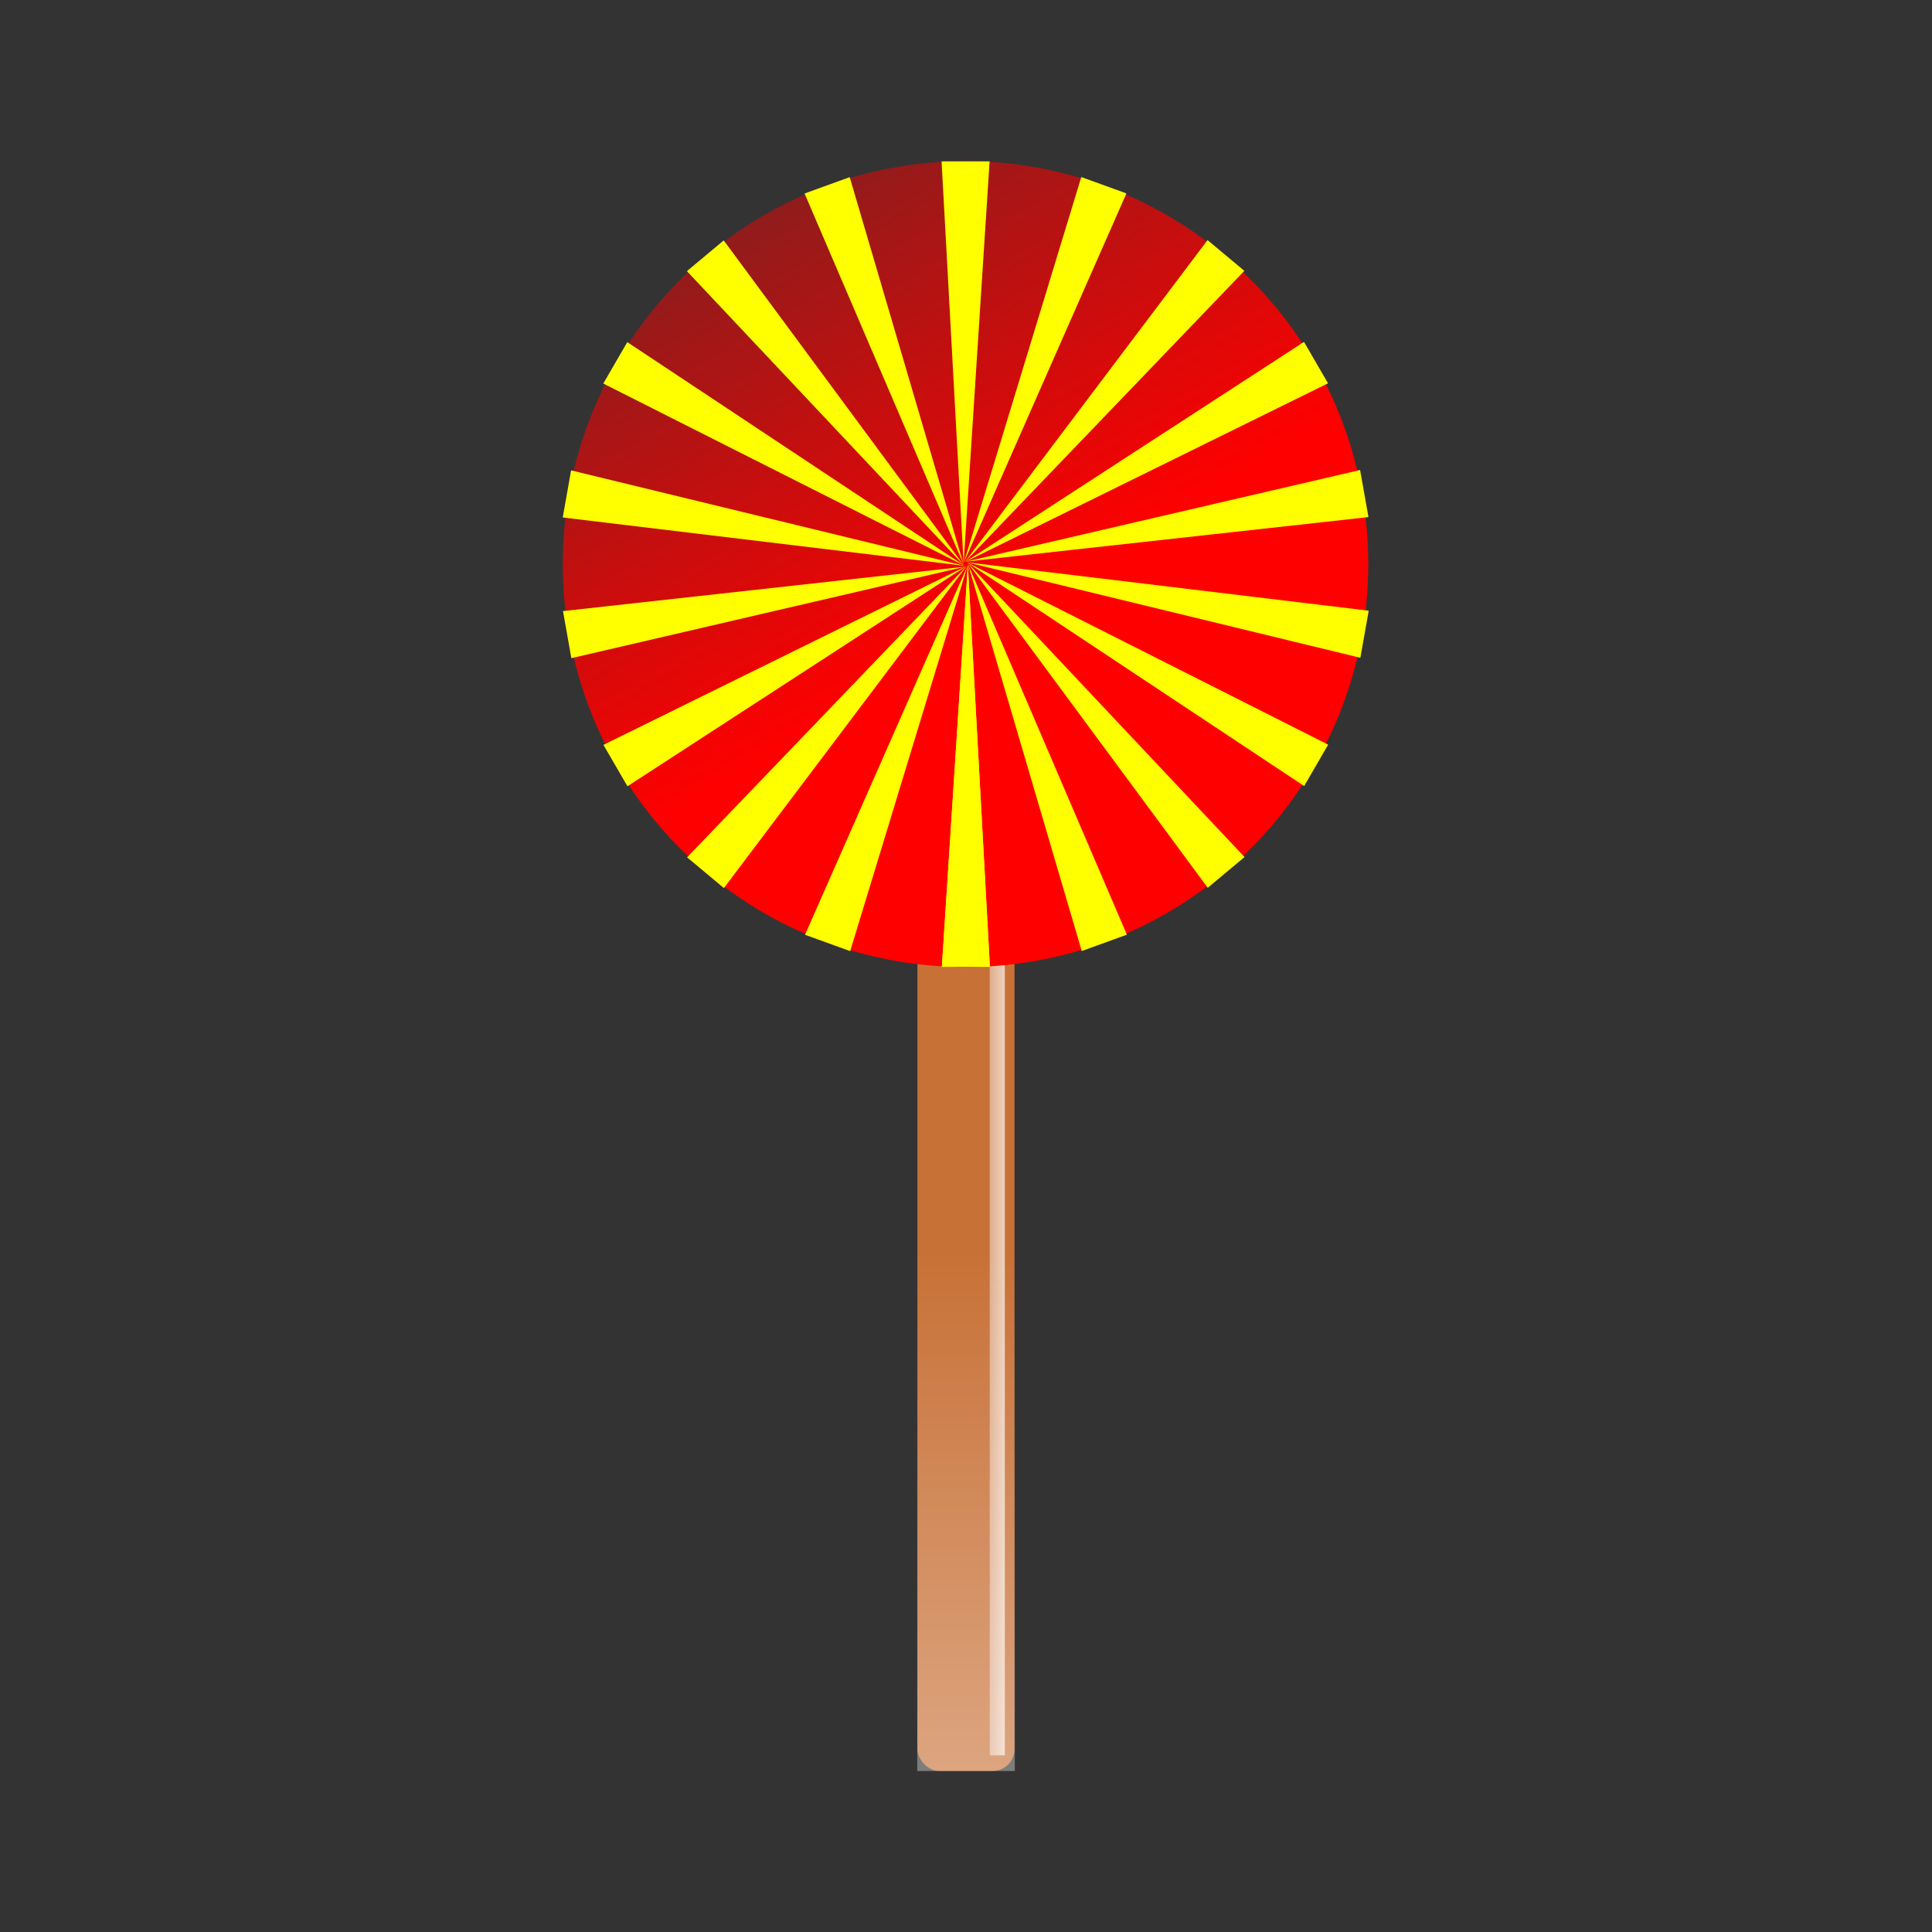 <svg:svg xmlns:dc="http://purl.org/dc/elements/1.1/" xmlns:ns1="http://www.w3.org/1999/xlink" xmlns:ns3="http://web.resource.org/cc/" xmlns:rdf="http://www.w3.org/1999/02/22-rdf-syntax-ns#" xmlns:svg="http://www.w3.org/2000/svg" height="1246.202" id="svg2" viewBox="-356.944 -96.879 1246.202 1246.202" width="1246.202">
  <svg:rect x="-356.944" y="-96.879" width="1246.202" height="1246.202" fill="#333333" stroke="none"/>
  <svg:defs id="defs4">
    <svg:linearGradient gradientTransform="translate(-6.061 4.041)" gradientUnits="userSpaceOnUse" id="linearGradient7509" x1="408.29" x2="369.53" y1="762.45" y2="762.45">
      <svg:stop id="stop7499" offset="0" stop-color="#fff" />
      <svg:stop id="stop7501" offset="1" stop-color="#fff" stop-opacity="0" />
    </svg:linearGradient>
    <svg:linearGradient gradientTransform="matrix(.989 0 0 3.542 3.787 -2661.8)" gradientUnits="userSpaceOnUse" id="linearGradient8887" x1="375.78" x2="375.78" y1="1108.6" y2="953.2">
      <svg:stop id="stop8883" offset="0" stop-color="#fff" />
      <svg:stop id="stop8885" offset="1" stop-color="#fff" stop-opacity="0" />
    </svg:linearGradient>
    <svg:linearGradient gradientUnits="userSpaceOnUse" id="linearGradient13881" x1="341.43" x2="72.973" y1="544.73" y2="145.4">
      <svg:stop id="stop13877" offset="0" stop-color="#f00" />
      <svg:stop id="stop13879" offset="1" stop-color="#f00" stop-opacity="0" />
    </svg:linearGradient>
  </svg:defs>
  <svg:g id="layer1">
    <svg:g id="g15906" transform="translate(-102.68 -2.857)">
      <svg:g id="g7505" transform="translate(4.152 -12.122)">
        <svg:rect fill="#c87137" height="604.07" id="rect6524" rx="14.142" ry="14.142" width="62.629" x="333.35" y="456.37" />
        <svg:rect fill="url(#linearGradient7509)" height="567.71" id="rect6526" width="9.73" x="380" y="482.64" />
      </svg:g>
      <svg:rect fill="url(#linearGradient8887)" height="332.8" id="rect7910" opacity=".6" width="62.925" x="337.39" y="715.53" />
    </svg:g>
    <svg:g id="g15879" transform="matrix(.99 0 0 .99 -99.131 2.189)">
      <svg:path d="m545.48 499.81a204.05 229.3 0 1 1 -408.1 0 204.05 229.3 0 1 1 408.1 0z" fill="url(#linearGradient13881)" id="path6504" transform="matrix(1.286 0 0 1.145 -70.416 -304.82)" />
      <svg:g id="g6481" transform="matrix(1.087 0 0 1.082 179.37 -236.96)">
        <svg:g id="g6313" transform="matrix(.229 0 0 1.121 121.03 256.06)">
          <svg:path d="m238.13 187.42l-68.13 216.37h125.71l-57.71-216.16" fill="#ff0" fill-rule="evenodd" id="path4335" />
          <svg:path d="m238.13-29.012l-68.13 216.37h125.71l-57.71-216.16" fill="none" id="path5342" />
        </svg:g>
        <svg:use height="1052.362" id="use6445" width="744.094" x="0" y="0" ns1:href="#g6313" />
        <svg:use height="1052.362" id="use6447" transform="matrix(.94 .342 -.342 .94 169.96 -31.488)" width="744.094" x="0" y="0" ns1:href="#g6313" />
        <svg:use height="1052.362" id="use6449" transform="matrix(.766 .643 -.643 .766 340.43 -2.949)" width="744.094" x="0" y="0" ns1:href="#g6313" />
        <svg:use height="1052.362" id="use6451" transform="matrix(.5 .866 -.866 .5 490.87 82.175)" width="744.094" x="0" y="0" ns1:href="#g6313" />
        <svg:use height="1052.362" id="use6453" transform="matrix(.174 .985 -.985 .174 603.12 213.62)" width="744.094" x="0" y="0" ns1:href="#g6313" />
        <svg:use height="1052.362" id="use6455" transform="matrix(-.174 .985 -.985 -.174 663.64 375.52)" width="744.094" x="0" y="0" ns1:href="#g6313" />
        <svg:use height="1052.362" id="use6457" transform="matrix(-.5 .866 -.866 -.5 665.14 548.37)" width="744.094" x="0" y="0" ns1:href="#g6313" />
        <svg:use height="1052.362" id="use6459" transform="matrix(-.766 .643 -.643 -.766 607.43 711.3)" width="744.094" x="0" y="0" ns1:href="#g6313" />
        <svg:use height="1052.362" id="use6461" transform="matrix(-.94 .342 -.342 -.94 497.47 844.67)" width="744.094" x="0" y="0" ns1:href="#g6313" />
        <svg:use height="1052.362" id="use6463" transform="matrix(-1 0 0 -1 348.54 932.38)" width="744.094" x="0" y="0" ns1:href="#g6313" />
        <svg:use height="1052.362" id="use6465" transform="matrix(-.94 -.342 .342 -.94 178.58 963.87)" width="744.094" x="0" y="0" ns1:href="#g6313" />
        <svg:use height="1052.362" id="use6467" transform="matrix(-.766 -.643 .643 -.766 8.103 935.33)" width="744.094" x="0" y="0" ns1:href="#g6313" />
        <svg:use height="1052.362" id="use6469" transform="matrix(-.5 -.866 .866 -.5 -142.33 850.21)" width="744.094" x="0" y="0" ns1:href="#g6313" />
        <svg:use height="1052.362" id="use6471" transform="matrix(-.174 -.985 .985 -.174 -254.58 718.77)" width="744.094" x="0" y="0" ns1:href="#g6313" />
        <svg:use height="1052.362" id="use6473" transform="matrix(.174 -.985 .985 .174 -315.1 556.86)" width="744.094" x="0" y="0" ns1:href="#g6313" />
        <svg:use height="1052.362" id="use6475" transform="matrix(.5 -.866 .866 .5 -316.6 384.02)" width="744.094" x="0" y="0" ns1:href="#g6313" />
        <svg:use height="1052.362" id="use6477" transform="matrix(.766 -.643 .643 .766 -258.89 221.09)" width="744.094" x="0" y="0" ns1:href="#g6313" />
        <svg:use height="1052.362" id="use6479" transform="matrix(.94 -.342 .342 .94 -148.94 87.718)" width="744.094" x="0" y="0" ns1:href="#g6313" />
      </svg:g>
    </svg:g>
  </svg:g>
</svg:svg>